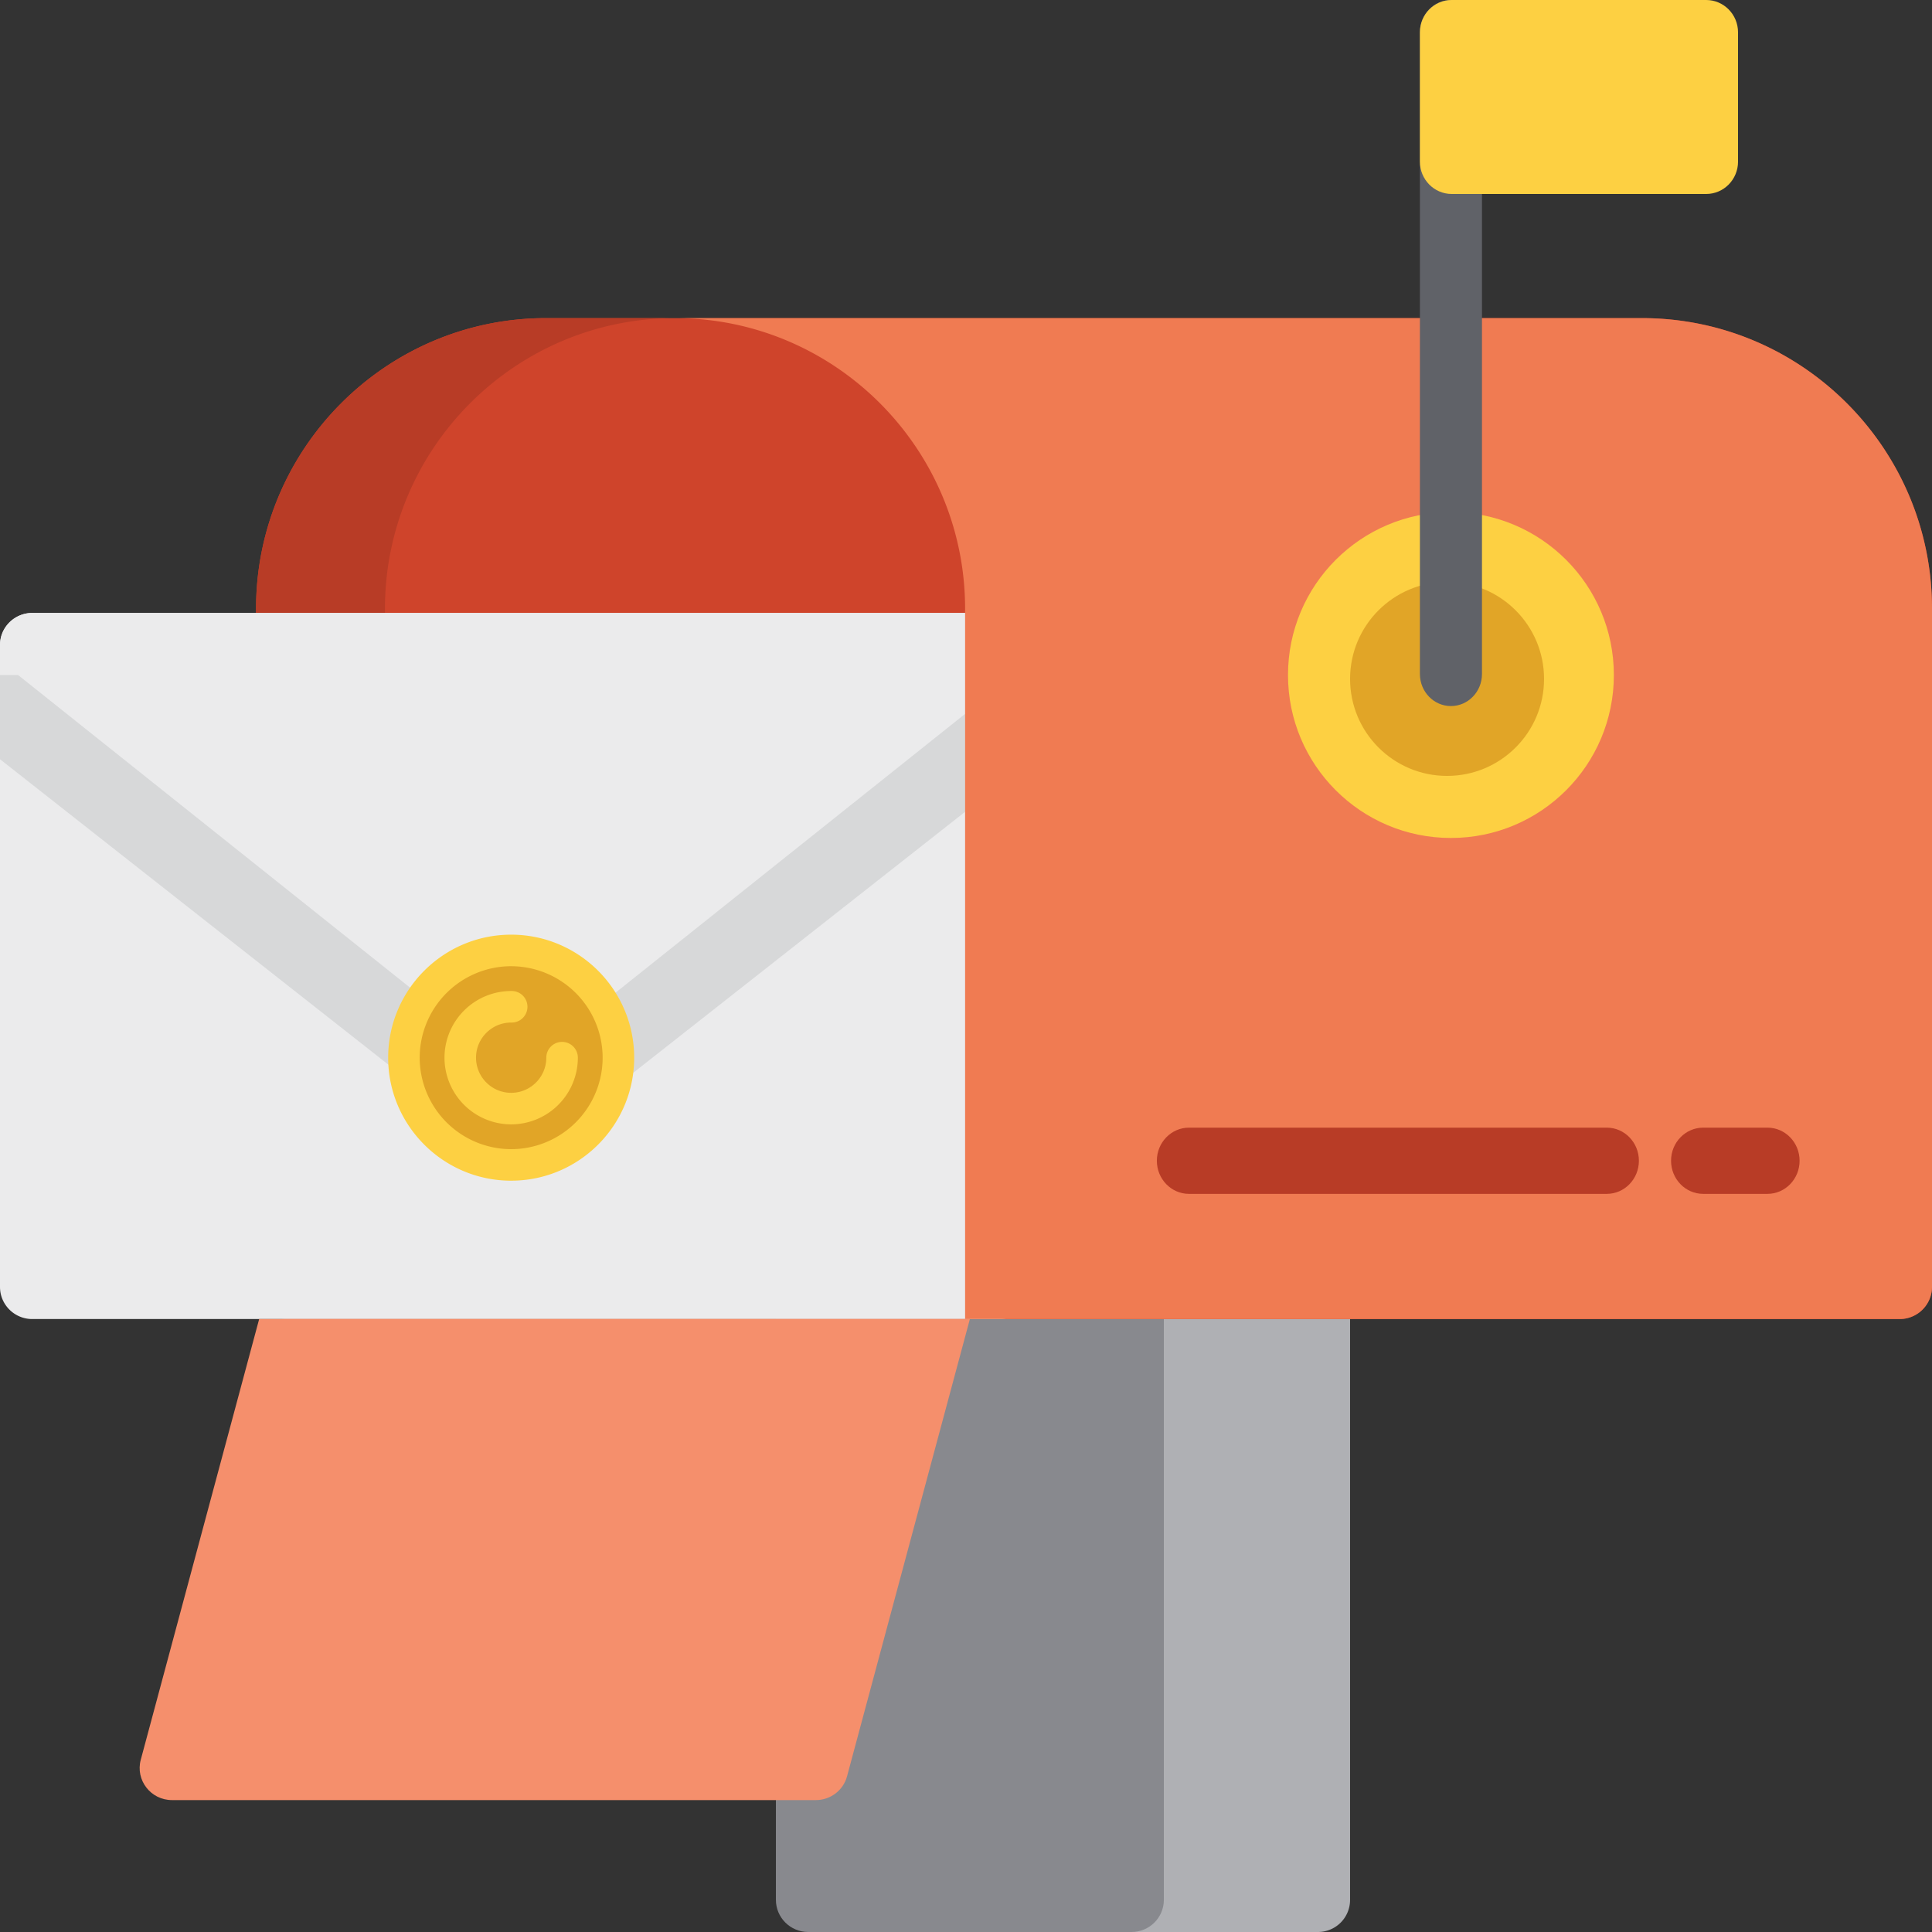 <svg xmlns="http://www.w3.org/2000/svg" width="120" height="120" viewBox="0 0 120 120">
    <rect x="0" y="0" width="120" height="120" fill="#333333" stroke="none"/>
    <g fill="none" fill-rule="evenodd">
        <path fill="#AFB0B4" d="M81.868 78.072H69.94a1.992 1.992 0 0 0-1.988 1.997v37.935c0 1.102.89 1.996 1.988 1.996h11.928a1.992 1.992 0 0 0 1.987-1.996V80.069c0-1.103-.89-1.997-1.987-1.997z"/>
        <path fill="#88898E" d="M70.281 78.072h-20.08c-1.11 0-2.008.894-2.008 1.997v37.935c0 1.102.899 1.996 2.008 1.996h20.08c1.11 0 2.008-.894 2.008-1.996V80.069c0-1.103-.899-1.997-2.008-1.997z"/>
        <path fill="#CF442B" d="M101.983 19.759H33.92c-9.934 0-18.016 8.097-18.016 18.049v42.114c0 1.108.896 2.006 2.001 2.006h100.093A2.004 2.004 0 0 0 120 79.922V37.808c0-9.952-8.082-18.049-18.017-18.049z"/>
        <path fill="#B83C26" d="M23.911 79.922V37.808c0-9.952 8.082-18.049 18.017-18.049H33.92c-9.934 0-18.016 8.097-18.016 18.049v42.114c0 1.108.896 2.006 2.001 2.006h8.008a2.003 2.003 0 0 1-2.002-2.006z"/>
        <path fill="#EBEBEC" d="M62.093 38.072H2.003A1.998 1.998 0 0 0 0 40.066v39.868c0 1.101.897 1.994 2.003 1.994h60.09a1.998 1.998 0 0 0 2.003-1.994V40.066a1.998 1.998 0 0 0-2.003-1.994z"/>
        <path fill="#D7D8D9" d="M33.3 71.376l30.796-24.218v-5.23H0v5.23l30.797 24.218a2.03 2.03 0 0 0 2.503 0z"/>
        <path fill="#EBEBEC" d="M63.983 39.408a2.003 2.003 0 0 0-1.89-1.336H2c-.815 0-1.568.513-1.865 1.27a2.012 2.012 0 0 0 .614 2.287l30.046 23.963c.723.576 1.78.576 2.503 0l30.046-23.963c.664-.53.921-1.42.64-2.22z"/>
        <circle cx="31.75" cy="65.695" r="6.661" fill="#E1A527"/>
        <g fill="#FDD042">
            <path fill-rule="nonzero" d="M31.75 73.335c-4.213 0-7.64-3.428-7.64-7.64 0-4.214 3.426-7.641 7.64-7.641 4.212 0 7.64 3.427 7.64 7.64 0 4.213-3.428 7.64-7.64 7.64zm0-13.322a5.688 5.688 0 0 0-5.682 5.681 5.688 5.688 0 0 0 5.681 5.682 5.688 5.688 0 0 0 5.682-5.682 5.688 5.688 0 0 0-5.681-5.68z"/>
            <path d="M31.75 69.836a4.146 4.146 0 0 1-4.142-4.142 4.146 4.146 0 0 1 4.142-4.141.98.98 0 1 1 0 1.959c-1.204 0-2.183.979-2.183 2.182 0 1.204.98 2.183 2.183 2.183 1.203 0 2.182-.98 2.182-2.183a.98.98 0 1 1 1.96 0 4.146 4.146 0 0 1-4.143 4.142z"/>
        </g>
        <path fill="#F58F6C" d="M10.682 111.807h39.991c.91 0 1.705-.606 1.939-1.479l7.629-28.4H16.097l-7.354 27.374c-.34 1.264.621 2.505 1.94 2.505z"/>
        <path fill="#F07B52" d="M101.983 19.759H41.928c9.934 0 18.016 8.097 18.016 18.049v44.12h58.054A2.004 2.004 0 0 0 120 79.922V37.808c0-9.952-8.082-18.049-18.017-18.049z"/>
        <circle cx="90.12" cy="41.928" r="10.12" fill="#FDD042"/>
        <circle cx="89.88" cy="42.169" r="6.024" fill="#E1A527"/>
        <path fill="#606268" d="M90.12 43.855c-1.064 0-1.927-.892-1.927-1.993V1.993c0-1.1.863-1.993 1.927-1.993 1.065 0 1.928.893 1.928 1.993v39.87c0 1.1-.863 1.992-1.928 1.992z"/>
        <path fill="#FDD042" d="M105.976 0H90.169c-1.092 0-1.976.9-1.976 2.008v8.032c0 1.11.885 2.008 1.976 2.008h15.807c1.091 0 1.976-.899 1.976-2.008V2.008c0-1.109-.885-2.008-1.976-2.008z"/>
        <g fill="#B83C26">
            <path d="M99.8 74.153H73.85c-1.102 0-1.996-.921-1.996-2.057 0-1.135.894-2.056 1.996-2.056H99.8c1.102 0 1.995.921 1.995 2.056 0 1.136-.893 2.057-1.995 2.057zM109.78 74.153h-3.992c-1.103 0-1.996-.921-1.996-2.057 0-1.135.893-2.056 1.996-2.056h3.992c1.102 0 1.996.921 1.996 2.056 0 1.136-.894 2.057-1.996 2.057z"/>
        </g>
    </g>
</svg>
